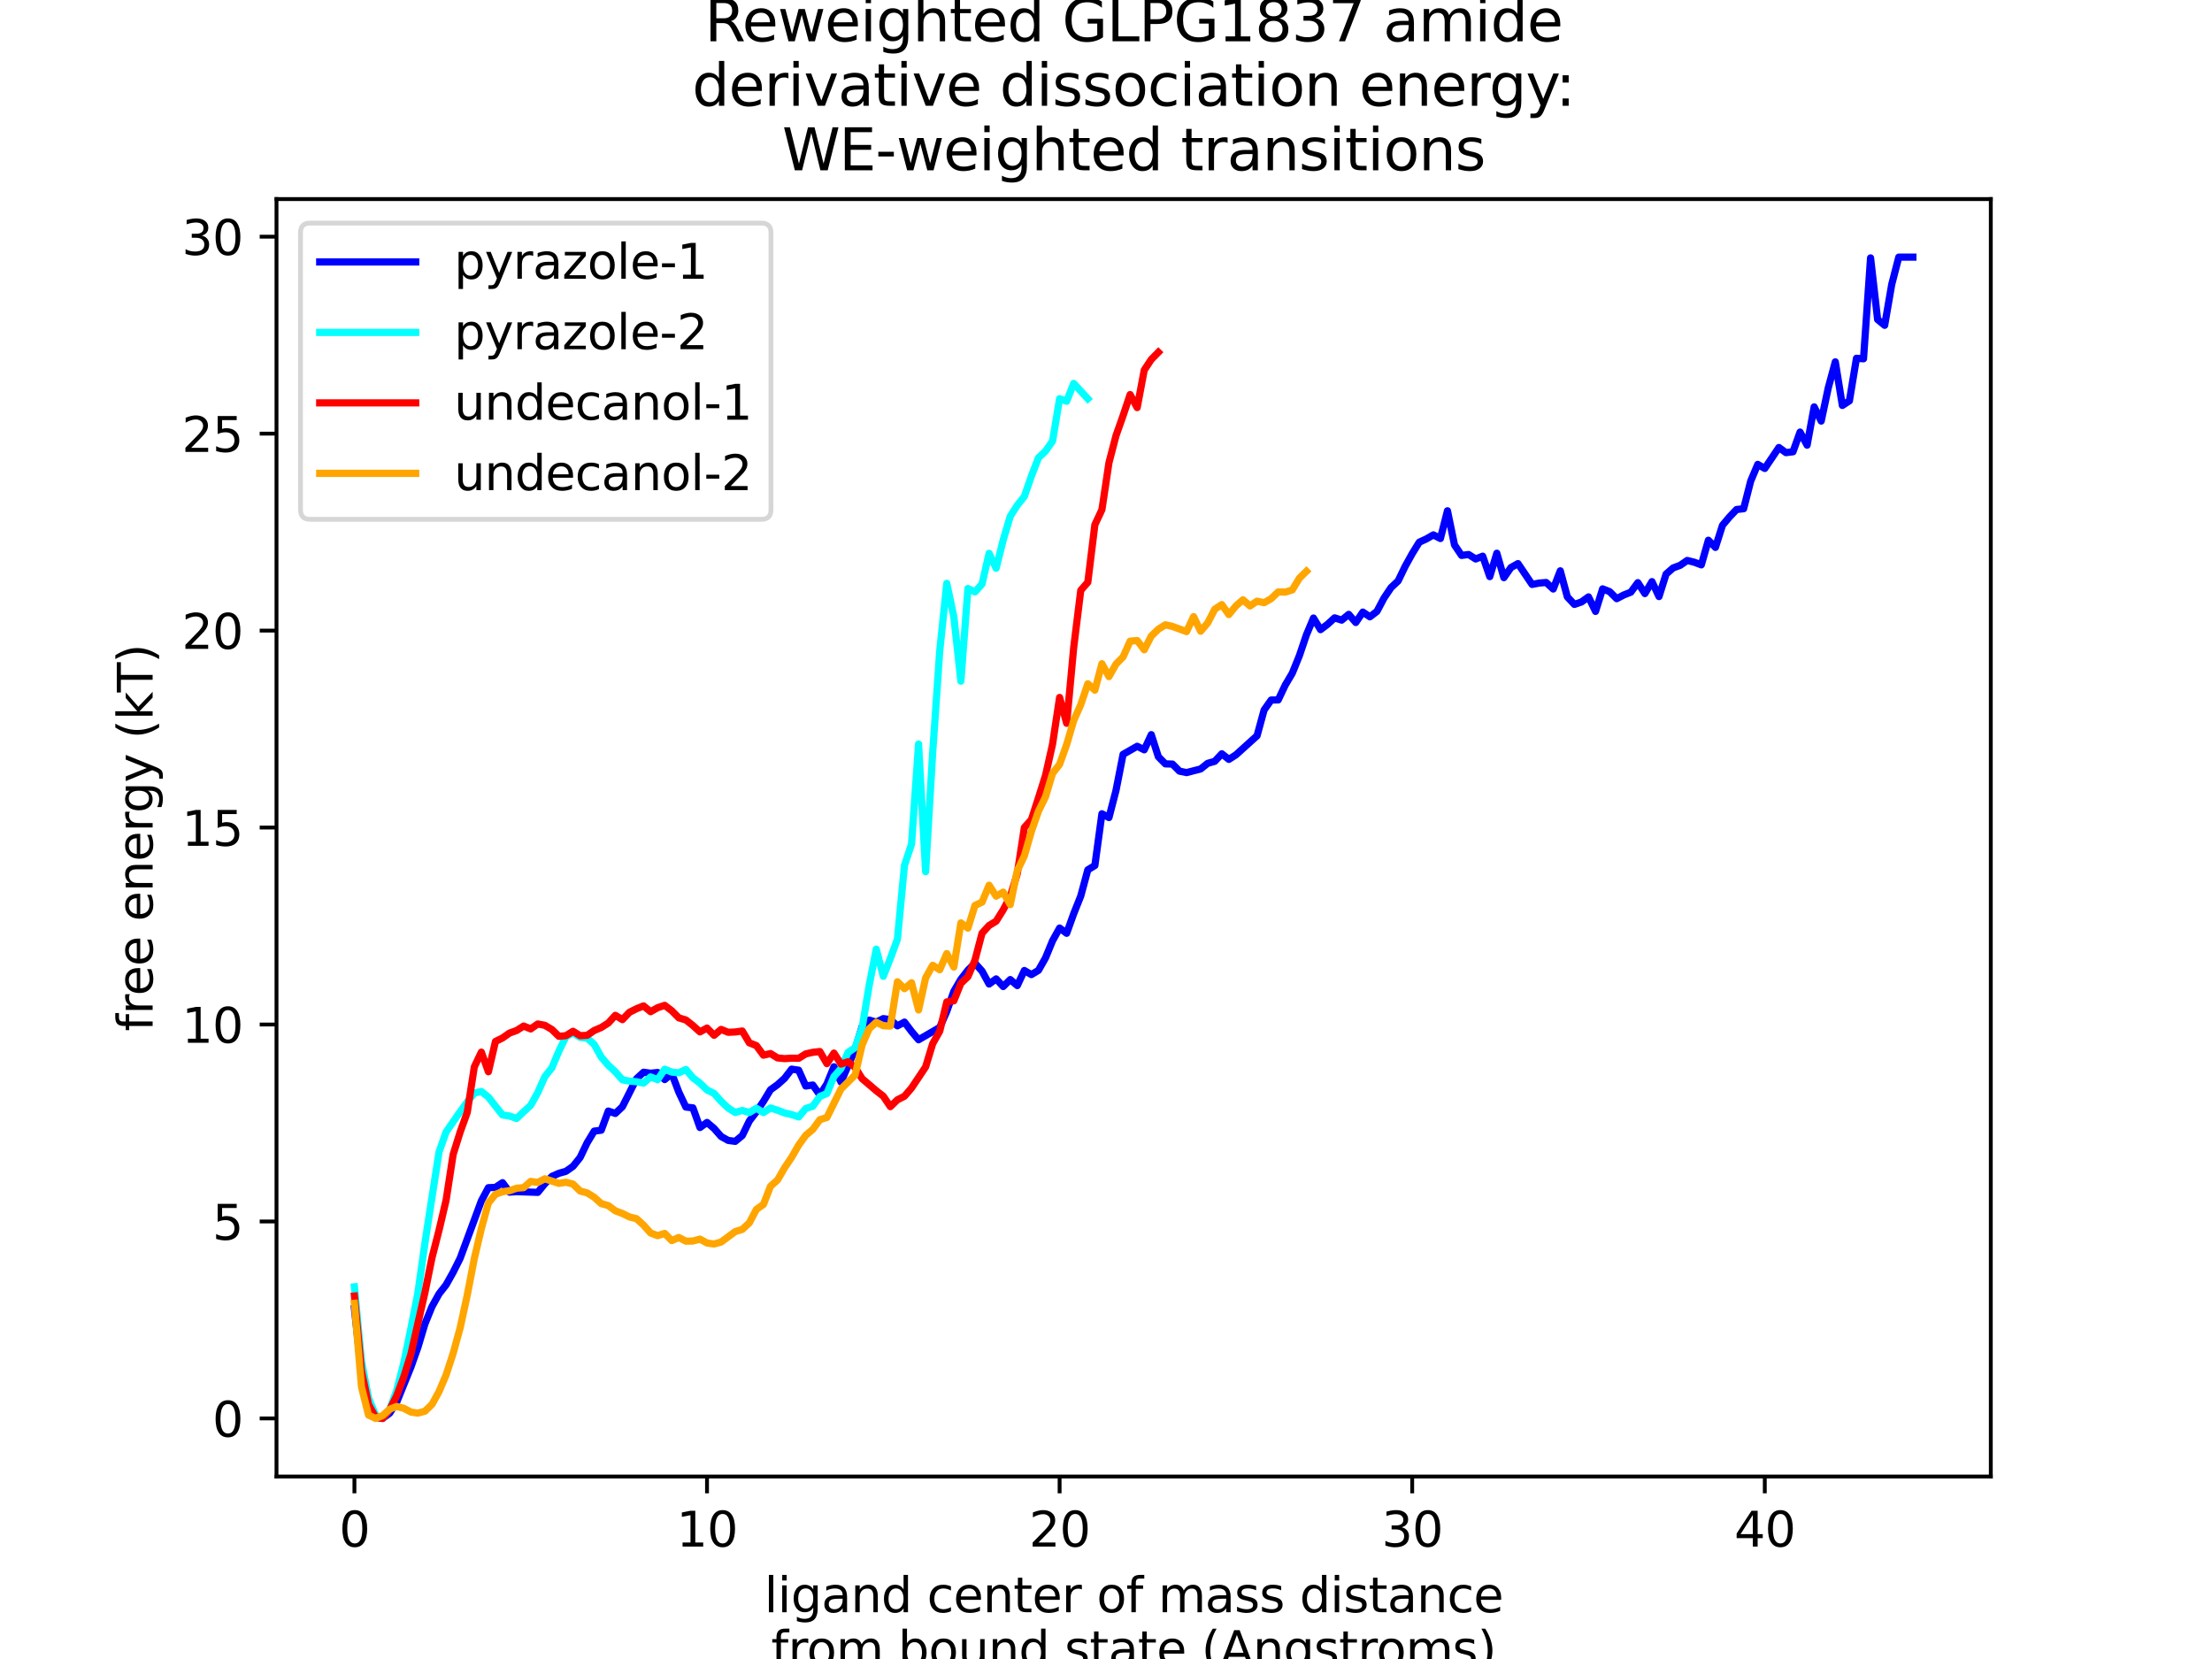 <?xml version="1.0" encoding="utf-8" standalone="no"?>
<!DOCTYPE svg PUBLIC "-//W3C//DTD SVG 1.1//EN"
  "http://www.w3.org/Graphics/SVG/1.1/DTD/svg11.dtd">
<svg xmlns:xlink="http://www.w3.org/1999/xlink" width="460.8pt" height="345.6pt" viewBox="0 0 460.8 345.6" xmlns="http://www.w3.org/2000/svg" version="1.1">
 <defs>
  <style type="text/css">*{stroke-linejoin: round; stroke-linecap: butt}</style>
 </defs>
 <g id="figure_1">
  <g id="patch_1">
   <path d="M 0 345.6 
L 460.8 345.6 
L 460.8 0 
L 0 0 
z
" style="fill: #ffffff"/>
  </g>
  <g id="axes_1">
   <g id="patch_2">
    <path d="M 57.6 307.584 
L 414.72 307.584 
L 414.72 41.472 
L 57.6 41.472 
z
" style="fill: #ffffff"/>
   </g>
   <g id="matplotlib.axis_1">
    <g id="xtick_1">
     <g id="line2d_1">
      <defs>
       <path id="maaa150e150" d="M 0 0 
L 0 3.5 
" style="stroke: #000000; stroke-width: 0.8"/>
      </defs>
      <g>
       <use xlink:href="#maaa150e150" x="73.833" y="307.584" style="stroke: #000000; stroke-width: 0.8"/>
      </g>
     </g>
     <g id="text_1">
      <!-- 0 -->
      <g transform="translate(70.651 322.182) scale(0.1 -0.1)">
       <defs>
        <path id="DejaVuSans-30" d="M 2034 4250 
Q 1547 4250 1301 3770 
Q 1056 3291 1056 2328 
Q 1056 1369 1301 889 
Q 1547 409 2034 409 
Q 2525 409 2770 889 
Q 3016 1369 3016 2328 
Q 3016 3291 2770 3770 
Q 2525 4250 2034 4250 
z
M 2034 4750 
Q 2819 4750 3233 4129 
Q 3647 3509 3647 2328 
Q 3647 1150 3233 529 
Q 2819 -91 2034 -91 
Q 1250 -91 836 529 
Q 422 1150 422 2328 
Q 422 3509 836 4129 
Q 1250 4750 2034 4750 
z
" transform="scale(0.016)"/>
       </defs>
       <use xlink:href="#DejaVuSans-30"/>
      </g>
     </g>
    </g>
    <g id="xtick_2">
     <g id="line2d_2">
      <g>
       <use xlink:href="#maaa150e150" x="147.284" y="307.584" style="stroke: #000000; stroke-width: 0.8"/>
      </g>
     </g>
     <g id="text_2">
      <!-- 10 -->
      <g transform="translate(140.921 322.182) scale(0.1 -0.1)">
       <defs>
        <path id="DejaVuSans-31" d="M 794 531 
L 1825 531 
L 1825 4091 
L 703 3866 
L 703 4441 
L 1819 4666 
L 2450 4666 
L 2450 531 
L 3481 531 
L 3481 0 
L 794 0 
L 794 531 
z
" transform="scale(0.016)"/>
       </defs>
       <use xlink:href="#DejaVuSans-31"/>
       <use xlink:href="#DejaVuSans-30" transform="translate(63.623 0)"/>
      </g>
     </g>
    </g>
    <g id="xtick_3">
     <g id="line2d_3">
      <g>
       <use xlink:href="#maaa150e150" x="220.735" y="307.584" style="stroke: #000000; stroke-width: 0.8"/>
      </g>
     </g>
     <g id="text_3">
      <!-- 20 -->
      <g transform="translate(214.373 322.182) scale(0.1 -0.1)">
       <defs>
        <path id="DejaVuSans-32" d="M 1228 531 
L 3431 531 
L 3431 0 
L 469 0 
L 469 531 
Q 828 903 1448 1529 
Q 2069 2156 2228 2338 
Q 2531 2678 2651 2914 
Q 2772 3150 2772 3378 
Q 2772 3750 2511 3984 
Q 2250 4219 1831 4219 
Q 1534 4219 1204 4116 
Q 875 4013 500 3803 
L 500 4441 
Q 881 4594 1212 4672 
Q 1544 4750 1819 4750 
Q 2544 4750 2975 4387 
Q 3406 4025 3406 3419 
Q 3406 3131 3298 2873 
Q 3191 2616 2906 2266 
Q 2828 2175 2409 1742 
Q 1991 1309 1228 531 
z
" transform="scale(0.016)"/>
       </defs>
       <use xlink:href="#DejaVuSans-32"/>
       <use xlink:href="#DejaVuSans-30" transform="translate(63.623 0)"/>
      </g>
     </g>
    </g>
    <g id="xtick_4">
     <g id="line2d_4">
      <g>
       <use xlink:href="#maaa150e150" x="294.186" y="307.584" style="stroke: #000000; stroke-width: 0.8"/>
      </g>
     </g>
     <g id="text_4">
      <!-- 30 -->
      <g transform="translate(287.824 322.182) scale(0.1 -0.1)">
       <defs>
        <path id="DejaVuSans-33" d="M 2597 2516 
Q 3050 2419 3304 2112 
Q 3559 1806 3559 1356 
Q 3559 666 3084 287 
Q 2609 -91 1734 -91 
Q 1441 -91 1130 -33 
Q 819 25 488 141 
L 488 750 
Q 750 597 1062 519 
Q 1375 441 1716 441 
Q 2309 441 2620 675 
Q 2931 909 2931 1356 
Q 2931 1769 2642 2001 
Q 2353 2234 1838 2234 
L 1294 2234 
L 1294 2753 
L 1863 2753 
Q 2328 2753 2575 2939 
Q 2822 3125 2822 3475 
Q 2822 3834 2567 4026 
Q 2313 4219 1838 4219 
Q 1578 4219 1281 4162 
Q 984 4106 628 3988 
L 628 4550 
Q 988 4650 1302 4700 
Q 1616 4750 1894 4750 
Q 2613 4750 3031 4423 
Q 3450 4097 3450 3541 
Q 3450 3153 3228 2886 
Q 3006 2619 2597 2516 
z
" transform="scale(0.016)"/>
       </defs>
       <use xlink:href="#DejaVuSans-33"/>
       <use xlink:href="#DejaVuSans-30" transform="translate(63.623 0)"/>
      </g>
     </g>
    </g>
    <g id="xtick_5">
     <g id="line2d_5">
      <g>
       <use xlink:href="#maaa150e150" x="367.638" y="307.584" style="stroke: #000000; stroke-width: 0.8"/>
      </g>
     </g>
     <g id="text_5">
      <!-- 40 -->
      <g transform="translate(361.275 322.182) scale(0.1 -0.1)">
       <defs>
        <path id="DejaVuSans-34" d="M 2419 4116 
L 825 1625 
L 2419 1625 
L 2419 4116 
z
M 2253 4666 
L 3047 4666 
L 3047 1625 
L 3713 1625 
L 3713 1100 
L 3047 1100 
L 3047 0 
L 2419 0 
L 2419 1100 
L 313 1100 
L 313 1709 
L 2253 4666 
z
" transform="scale(0.016)"/>
       </defs>
       <use xlink:href="#DejaVuSans-34"/>
       <use xlink:href="#DejaVuSans-30" transform="translate(63.623 0)"/>
      </g>
     </g>
    </g>
    <g id="text_6">
     <!-- ligand center of mass distance -->
     <g transform="translate(159.208 335.861) scale(0.1 -0.1)">
      <defs>
       <path id="DejaVuSans-6c" d="M 603 4863 
L 1178 4863 
L 1178 0 
L 603 0 
L 603 4863 
z
" transform="scale(0.016)"/>
       <path id="DejaVuSans-69" d="M 603 3500 
L 1178 3500 
L 1178 0 
L 603 0 
L 603 3500 
z
M 603 4863 
L 1178 4863 
L 1178 4134 
L 603 4134 
L 603 4863 
z
" transform="scale(0.016)"/>
       <path id="DejaVuSans-67" d="M 2906 1791 
Q 2906 2416 2648 2759 
Q 2391 3103 1925 3103 
Q 1463 3103 1205 2759 
Q 947 2416 947 1791 
Q 947 1169 1205 825 
Q 1463 481 1925 481 
Q 2391 481 2648 825 
Q 2906 1169 2906 1791 
z
M 3481 434 
Q 3481 -459 3084 -895 
Q 2688 -1331 1869 -1331 
Q 1566 -1331 1297 -1286 
Q 1028 -1241 775 -1147 
L 775 -588 
Q 1028 -725 1275 -790 
Q 1522 -856 1778 -856 
Q 2344 -856 2625 -561 
Q 2906 -266 2906 331 
L 2906 616 
Q 2728 306 2450 153 
Q 2172 0 1784 0 
Q 1141 0 747 490 
Q 353 981 353 1791 
Q 353 2603 747 3093 
Q 1141 3584 1784 3584 
Q 2172 3584 2450 3431 
Q 2728 3278 2906 2969 
L 2906 3500 
L 3481 3500 
L 3481 434 
z
" transform="scale(0.016)"/>
       <path id="DejaVuSans-61" d="M 2194 1759 
Q 1497 1759 1228 1600 
Q 959 1441 959 1056 
Q 959 750 1161 570 
Q 1363 391 1709 391 
Q 2188 391 2477 730 
Q 2766 1069 2766 1631 
L 2766 1759 
L 2194 1759 
z
M 3341 1997 
L 3341 0 
L 2766 0 
L 2766 531 
Q 2569 213 2275 61 
Q 1981 -91 1556 -91 
Q 1019 -91 701 211 
Q 384 513 384 1019 
Q 384 1609 779 1909 
Q 1175 2209 1959 2209 
L 2766 2209 
L 2766 2266 
Q 2766 2663 2505 2880 
Q 2244 3097 1772 3097 
Q 1472 3097 1187 3025 
Q 903 2953 641 2809 
L 641 3341 
Q 956 3463 1253 3523 
Q 1550 3584 1831 3584 
Q 2591 3584 2966 3190 
Q 3341 2797 3341 1997 
z
" transform="scale(0.016)"/>
       <path id="DejaVuSans-6e" d="M 3513 2113 
L 3513 0 
L 2938 0 
L 2938 2094 
Q 2938 2591 2744 2837 
Q 2550 3084 2163 3084 
Q 1697 3084 1428 2787 
Q 1159 2491 1159 1978 
L 1159 0 
L 581 0 
L 581 3500 
L 1159 3500 
L 1159 2956 
Q 1366 3272 1645 3428 
Q 1925 3584 2291 3584 
Q 2894 3584 3203 3211 
Q 3513 2838 3513 2113 
z
" transform="scale(0.016)"/>
       <path id="DejaVuSans-64" d="M 2906 2969 
L 2906 4863 
L 3481 4863 
L 3481 0 
L 2906 0 
L 2906 525 
Q 2725 213 2448 61 
Q 2172 -91 1784 -91 
Q 1150 -91 751 415 
Q 353 922 353 1747 
Q 353 2572 751 3078 
Q 1150 3584 1784 3584 
Q 2172 3584 2448 3432 
Q 2725 3281 2906 2969 
z
M 947 1747 
Q 947 1113 1208 752 
Q 1469 391 1925 391 
Q 2381 391 2643 752 
Q 2906 1113 2906 1747 
Q 2906 2381 2643 2742 
Q 2381 3103 1925 3103 
Q 1469 3103 1208 2742 
Q 947 2381 947 1747 
z
" transform="scale(0.016)"/>
       <path id="DejaVuSans-20" transform="scale(0.016)"/>
       <path id="DejaVuSans-63" d="M 3122 3366 
L 3122 2828 
Q 2878 2963 2633 3030 
Q 2388 3097 2138 3097 
Q 1578 3097 1268 2742 
Q 959 2388 959 1747 
Q 959 1106 1268 751 
Q 1578 397 2138 397 
Q 2388 397 2633 464 
Q 2878 531 3122 666 
L 3122 134 
Q 2881 22 2623 -34 
Q 2366 -91 2075 -91 
Q 1284 -91 818 406 
Q 353 903 353 1747 
Q 353 2603 823 3093 
Q 1294 3584 2113 3584 
Q 2378 3584 2631 3529 
Q 2884 3475 3122 3366 
z
" transform="scale(0.016)"/>
       <path id="DejaVuSans-65" d="M 3597 1894 
L 3597 1613 
L 953 1613 
Q 991 1019 1311 708 
Q 1631 397 2203 397 
Q 2534 397 2845 478 
Q 3156 559 3463 722 
L 3463 178 
Q 3153 47 2828 -22 
Q 2503 -91 2169 -91 
Q 1331 -91 842 396 
Q 353 884 353 1716 
Q 353 2575 817 3079 
Q 1281 3584 2069 3584 
Q 2775 3584 3186 3129 
Q 3597 2675 3597 1894 
z
M 3022 2063 
Q 3016 2534 2758 2815 
Q 2500 3097 2075 3097 
Q 1594 3097 1305 2825 
Q 1016 2553 972 2059 
L 3022 2063 
z
" transform="scale(0.016)"/>
       <path id="DejaVuSans-74" d="M 1172 4494 
L 1172 3500 
L 2356 3500 
L 2356 3053 
L 1172 3053 
L 1172 1153 
Q 1172 725 1289 603 
Q 1406 481 1766 481 
L 2356 481 
L 2356 0 
L 1766 0 
Q 1100 0 847 248 
Q 594 497 594 1153 
L 594 3053 
L 172 3053 
L 172 3500 
L 594 3500 
L 594 4494 
L 1172 4494 
z
" transform="scale(0.016)"/>
       <path id="DejaVuSans-72" d="M 2631 2963 
Q 2534 3019 2420 3045 
Q 2306 3072 2169 3072 
Q 1681 3072 1420 2755 
Q 1159 2438 1159 1844 
L 1159 0 
L 581 0 
L 581 3500 
L 1159 3500 
L 1159 2956 
Q 1341 3275 1631 3429 
Q 1922 3584 2338 3584 
Q 2397 3584 2469 3576 
Q 2541 3569 2628 3553 
L 2631 2963 
z
" transform="scale(0.016)"/>
       <path id="DejaVuSans-6f" d="M 1959 3097 
Q 1497 3097 1228 2736 
Q 959 2375 959 1747 
Q 959 1119 1226 758 
Q 1494 397 1959 397 
Q 2419 397 2687 759 
Q 2956 1122 2956 1747 
Q 2956 2369 2687 2733 
Q 2419 3097 1959 3097 
z
M 1959 3584 
Q 2709 3584 3137 3096 
Q 3566 2609 3566 1747 
Q 3566 888 3137 398 
Q 2709 -91 1959 -91 
Q 1206 -91 779 398 
Q 353 888 353 1747 
Q 353 2609 779 3096 
Q 1206 3584 1959 3584 
z
" transform="scale(0.016)"/>
       <path id="DejaVuSans-66" d="M 2375 4863 
L 2375 4384 
L 1825 4384 
Q 1516 4384 1395 4259 
Q 1275 4134 1275 3809 
L 1275 3500 
L 2222 3500 
L 2222 3053 
L 1275 3053 
L 1275 0 
L 697 0 
L 697 3053 
L 147 3053 
L 147 3500 
L 697 3500 
L 697 3744 
Q 697 4328 969 4595 
Q 1241 4863 1831 4863 
L 2375 4863 
z
" transform="scale(0.016)"/>
       <path id="DejaVuSans-6d" d="M 3328 2828 
Q 3544 3216 3844 3400 
Q 4144 3584 4550 3584 
Q 5097 3584 5394 3201 
Q 5691 2819 5691 2113 
L 5691 0 
L 5113 0 
L 5113 2094 
Q 5113 2597 4934 2840 
Q 4756 3084 4391 3084 
Q 3944 3084 3684 2787 
Q 3425 2491 3425 1978 
L 3425 0 
L 2847 0 
L 2847 2094 
Q 2847 2600 2669 2842 
Q 2491 3084 2119 3084 
Q 1678 3084 1418 2786 
Q 1159 2488 1159 1978 
L 1159 0 
L 581 0 
L 581 3500 
L 1159 3500 
L 1159 2956 
Q 1356 3278 1631 3431 
Q 1906 3584 2284 3584 
Q 2666 3584 2933 3390 
Q 3200 3197 3328 2828 
z
" transform="scale(0.016)"/>
       <path id="DejaVuSans-73" d="M 2834 3397 
L 2834 2853 
Q 2591 2978 2328 3040 
Q 2066 3103 1784 3103 
Q 1356 3103 1142 2972 
Q 928 2841 928 2578 
Q 928 2378 1081 2264 
Q 1234 2150 1697 2047 
L 1894 2003 
Q 2506 1872 2764 1633 
Q 3022 1394 3022 966 
Q 3022 478 2636 193 
Q 2250 -91 1575 -91 
Q 1294 -91 989 -36 
Q 684 19 347 128 
L 347 722 
Q 666 556 975 473 
Q 1284 391 1588 391 
Q 1994 391 2212 530 
Q 2431 669 2431 922 
Q 2431 1156 2273 1281 
Q 2116 1406 1581 1522 
L 1381 1569 
Q 847 1681 609 1914 
Q 372 2147 372 2553 
Q 372 3047 722 3315 
Q 1072 3584 1716 3584 
Q 2034 3584 2315 3537 
Q 2597 3491 2834 3397 
z
" transform="scale(0.016)"/>
      </defs>
      <use xlink:href="#DejaVuSans-6c"/>
      <use xlink:href="#DejaVuSans-69" transform="translate(27.783 0)"/>
      <use xlink:href="#DejaVuSans-67" transform="translate(55.566 0)"/>
      <use xlink:href="#DejaVuSans-61" transform="translate(119.043 0)"/>
      <use xlink:href="#DejaVuSans-6e" transform="translate(180.322 0)"/>
      <use xlink:href="#DejaVuSans-64" transform="translate(243.701 0)"/>
      <use xlink:href="#DejaVuSans-20" transform="translate(307.178 0)"/>
      <use xlink:href="#DejaVuSans-63" transform="translate(338.965 0)"/>
      <use xlink:href="#DejaVuSans-65" transform="translate(393.945 0)"/>
      <use xlink:href="#DejaVuSans-6e" transform="translate(455.469 0)"/>
      <use xlink:href="#DejaVuSans-74" transform="translate(518.848 0)"/>
      <use xlink:href="#DejaVuSans-65" transform="translate(558.057 0)"/>
      <use xlink:href="#DejaVuSans-72" transform="translate(619.58 0)"/>
      <use xlink:href="#DejaVuSans-20" transform="translate(660.693 0)"/>
      <use xlink:href="#DejaVuSans-6f" transform="translate(692.48 0)"/>
      <use xlink:href="#DejaVuSans-66" transform="translate(753.662 0)"/>
      <use xlink:href="#DejaVuSans-20" transform="translate(788.867 0)"/>
      <use xlink:href="#DejaVuSans-6d" transform="translate(820.654 0)"/>
      <use xlink:href="#DejaVuSans-61" transform="translate(918.066 0)"/>
      <use xlink:href="#DejaVuSans-73" transform="translate(979.346 0)"/>
      <use xlink:href="#DejaVuSans-73" transform="translate(1031.445 0)"/>
      <use xlink:href="#DejaVuSans-20" transform="translate(1083.545 0)"/>
      <use xlink:href="#DejaVuSans-64" transform="translate(1115.332 0)"/>
      <use xlink:href="#DejaVuSans-69" transform="translate(1178.809 0)"/>
      <use xlink:href="#DejaVuSans-73" transform="translate(1206.592 0)"/>
      <use xlink:href="#DejaVuSans-74" transform="translate(1258.691 0)"/>
      <use xlink:href="#DejaVuSans-61" transform="translate(1297.9 0)"/>
      <use xlink:href="#DejaVuSans-6e" transform="translate(1359.18 0)"/>
      <use xlink:href="#DejaVuSans-63" transform="translate(1422.559 0)"/>
      <use xlink:href="#DejaVuSans-65" transform="translate(1477.539 0)"/>
     </g>
     <!-- from bound state (Angstroms) -->
     <g transform="translate(160.642 347.058) scale(0.1 -0.1)">
      <defs>
       <path id="DejaVuSans-62" d="M 3116 1747 
Q 3116 2381 2855 2742 
Q 2594 3103 2138 3103 
Q 1681 3103 1420 2742 
Q 1159 2381 1159 1747 
Q 1159 1113 1420 752 
Q 1681 391 2138 391 
Q 2594 391 2855 752 
Q 3116 1113 3116 1747 
z
M 1159 2969 
Q 1341 3281 1617 3432 
Q 1894 3584 2278 3584 
Q 2916 3584 3314 3078 
Q 3713 2572 3713 1747 
Q 3713 922 3314 415 
Q 2916 -91 2278 -91 
Q 1894 -91 1617 61 
Q 1341 213 1159 525 
L 1159 0 
L 581 0 
L 581 4863 
L 1159 4863 
L 1159 2969 
z
" transform="scale(0.016)"/>
       <path id="DejaVuSans-75" d="M 544 1381 
L 544 3500 
L 1119 3500 
L 1119 1403 
Q 1119 906 1312 657 
Q 1506 409 1894 409 
Q 2359 409 2629 706 
Q 2900 1003 2900 1516 
L 2900 3500 
L 3475 3500 
L 3475 0 
L 2900 0 
L 2900 538 
Q 2691 219 2414 64 
Q 2138 -91 1772 -91 
Q 1169 -91 856 284 
Q 544 659 544 1381 
z
M 1991 3584 
L 1991 3584 
z
" transform="scale(0.016)"/>
       <path id="DejaVuSans-28" d="M 1984 4856 
Q 1566 4138 1362 3434 
Q 1159 2731 1159 2009 
Q 1159 1288 1364 580 
Q 1569 -128 1984 -844 
L 1484 -844 
Q 1016 -109 783 600 
Q 550 1309 550 2009 
Q 550 2706 781 3412 
Q 1013 4119 1484 4856 
L 1984 4856 
z
" transform="scale(0.016)"/>
       <path id="DejaVuSans-41" d="M 2188 4044 
L 1331 1722 
L 3047 1722 
L 2188 4044 
z
M 1831 4666 
L 2547 4666 
L 4325 0 
L 3669 0 
L 3244 1197 
L 1141 1197 
L 716 0 
L 50 0 
L 1831 4666 
z
" transform="scale(0.016)"/>
       <path id="DejaVuSans-29" d="M 513 4856 
L 1013 4856 
Q 1481 4119 1714 3412 
Q 1947 2706 1947 2009 
Q 1947 1309 1714 600 
Q 1481 -109 1013 -844 
L 513 -844 
Q 928 -128 1133 580 
Q 1338 1288 1338 2009 
Q 1338 2731 1133 3434 
Q 928 4138 513 4856 
z
" transform="scale(0.016)"/>
      </defs>
      <use xlink:href="#DejaVuSans-66"/>
      <use xlink:href="#DejaVuSans-72" transform="translate(35.205 0)"/>
      <use xlink:href="#DejaVuSans-6f" transform="translate(74.068 0)"/>
      <use xlink:href="#DejaVuSans-6d" transform="translate(135.25 0)"/>
      <use xlink:href="#DejaVuSans-20" transform="translate(232.662 0)"/>
      <use xlink:href="#DejaVuSans-62" transform="translate(264.449 0)"/>
      <use xlink:href="#DejaVuSans-6f" transform="translate(327.926 0)"/>
      <use xlink:href="#DejaVuSans-75" transform="translate(389.107 0)"/>
      <use xlink:href="#DejaVuSans-6e" transform="translate(452.486 0)"/>
      <use xlink:href="#DejaVuSans-64" transform="translate(515.865 0)"/>
      <use xlink:href="#DejaVuSans-20" transform="translate(579.342 0)"/>
      <use xlink:href="#DejaVuSans-73" transform="translate(611.129 0)"/>
      <use xlink:href="#DejaVuSans-74" transform="translate(663.229 0)"/>
      <use xlink:href="#DejaVuSans-61" transform="translate(702.438 0)"/>
      <use xlink:href="#DejaVuSans-74" transform="translate(763.717 0)"/>
      <use xlink:href="#DejaVuSans-65" transform="translate(802.926 0)"/>
      <use xlink:href="#DejaVuSans-20" transform="translate(864.449 0)"/>
      <use xlink:href="#DejaVuSans-28" transform="translate(896.236 0)"/>
      <use xlink:href="#DejaVuSans-41" transform="translate(935.25 0)"/>
      <use xlink:href="#DejaVuSans-6e" transform="translate(1003.658 0)"/>
      <use xlink:href="#DejaVuSans-67" transform="translate(1067.037 0)"/>
      <use xlink:href="#DejaVuSans-73" transform="translate(1130.514 0)"/>
      <use xlink:href="#DejaVuSans-74" transform="translate(1182.613 0)"/>
      <use xlink:href="#DejaVuSans-72" transform="translate(1221.822 0)"/>
      <use xlink:href="#DejaVuSans-6f" transform="translate(1260.686 0)"/>
      <use xlink:href="#DejaVuSans-6d" transform="translate(1321.867 0)"/>
      <use xlink:href="#DejaVuSans-73" transform="translate(1419.279 0)"/>
      <use xlink:href="#DejaVuSans-29" transform="translate(1471.379 0)"/>
     </g>
    </g>
   </g>
   <g id="matplotlib.axis_2">
    <g id="ytick_1">
     <g id="line2d_6">
      <defs>
       <path id="m08b9f500a4" d="M 0 0 
L -3.5 0 
" style="stroke: #000000; stroke-width: 0.8"/>
      </defs>
      <g>
       <use xlink:href="#m08b9f500a4" x="57.6" y="295.488" style="stroke: #000000; stroke-width: 0.8"/>
      </g>
     </g>
     <g id="text_7">
      <!-- 0 -->
      <g transform="translate(44.237 299.287) scale(0.1 -0.1)">
       <use xlink:href="#DejaVuSans-30"/>
      </g>
     </g>
    </g>
    <g id="ytick_2">
     <g id="line2d_7">
      <g>
       <use xlink:href="#m08b9f500a4" x="57.6" y="254.457" style="stroke: #000000; stroke-width: 0.8"/>
      </g>
     </g>
     <g id="text_8">
      <!-- 5 -->
      <g transform="translate(44.237 258.257) scale(0.1 -0.1)">
       <defs>
        <path id="DejaVuSans-35" d="M 691 4666 
L 3169 4666 
L 3169 4134 
L 1269 4134 
L 1269 2991 
Q 1406 3038 1543 3061 
Q 1681 3084 1819 3084 
Q 2600 3084 3056 2656 
Q 3513 2228 3513 1497 
Q 3513 744 3044 326 
Q 2575 -91 1722 -91 
Q 1428 -91 1123 -41 
Q 819 9 494 109 
L 494 744 
Q 775 591 1075 516 
Q 1375 441 1709 441 
Q 2250 441 2565 725 
Q 2881 1009 2881 1497 
Q 2881 1984 2565 2268 
Q 2250 2553 1709 2553 
Q 1456 2553 1204 2497 
Q 953 2441 691 2322 
L 691 4666 
z
" transform="scale(0.016)"/>
       </defs>
       <use xlink:href="#DejaVuSans-35"/>
      </g>
     </g>
    </g>
    <g id="ytick_3">
     <g id="line2d_8">
      <g>
       <use xlink:href="#m08b9f500a4" x="57.6" y="213.427" style="stroke: #000000; stroke-width: 0.8"/>
      </g>
     </g>
     <g id="text_9">
      <!-- 10 -->
      <g transform="translate(37.875 217.226) scale(0.1 -0.1)">
       <use xlink:href="#DejaVuSans-31"/>
       <use xlink:href="#DejaVuSans-30" transform="translate(63.623 0)"/>
      </g>
     </g>
    </g>
    <g id="ytick_4">
     <g id="line2d_9">
      <g>
       <use xlink:href="#m08b9f500a4" x="57.6" y="172.396" style="stroke: #000000; stroke-width: 0.8"/>
      </g>
     </g>
     <g id="text_10">
      <!-- 15 -->
      <g transform="translate(37.875 176.196) scale(0.1 -0.1)">
       <use xlink:href="#DejaVuSans-31"/>
       <use xlink:href="#DejaVuSans-35" transform="translate(63.623 0)"/>
      </g>
     </g>
    </g>
    <g id="ytick_5">
     <g id="line2d_10">
      <g>
       <use xlink:href="#m08b9f500a4" x="57.6" y="131.366" style="stroke: #000000; stroke-width: 0.8"/>
      </g>
     </g>
     <g id="text_11">
      <!-- 20 -->
      <g transform="translate(37.875 135.165) scale(0.1 -0.1)">
       <use xlink:href="#DejaVuSans-32"/>
       <use xlink:href="#DejaVuSans-30" transform="translate(63.623 0)"/>
      </g>
     </g>
    </g>
    <g id="ytick_6">
     <g id="line2d_11">
      <g>
       <use xlink:href="#m08b9f500a4" x="57.6" y="90.335" style="stroke: #000000; stroke-width: 0.8"/>
      </g>
     </g>
     <g id="text_12">
      <!-- 25 -->
      <g transform="translate(37.875 94.134) scale(0.1 -0.1)">
       <use xlink:href="#DejaVuSans-32"/>
       <use xlink:href="#DejaVuSans-35" transform="translate(63.623 0)"/>
      </g>
     </g>
    </g>
    <g id="ytick_7">
     <g id="line2d_12">
      <g>
       <use xlink:href="#m08b9f500a4" x="57.6" y="49.305" style="stroke: #000000; stroke-width: 0.8"/>
      </g>
     </g>
     <g id="text_13">
      <!-- 30 -->
      <g transform="translate(37.875 53.104) scale(0.1 -0.1)">
       <use xlink:href="#DejaVuSans-33"/>
       <use xlink:href="#DejaVuSans-30" transform="translate(63.623 0)"/>
      </g>
     </g>
    </g>
    <g id="text_14">
     <!-- free energy (kT) -->
     <g transform="translate(31.795 214.837) rotate(-90) scale(0.1 -0.1)">
      <defs>
       <path id="DejaVuSans-79" d="M 2059 -325 
Q 1816 -950 1584 -1140 
Q 1353 -1331 966 -1331 
L 506 -1331 
L 506 -850 
L 844 -850 
Q 1081 -850 1212 -737 
Q 1344 -625 1503 -206 
L 1606 56 
L 191 3500 
L 800 3500 
L 1894 763 
L 2988 3500 
L 3597 3500 
L 2059 -325 
z
" transform="scale(0.016)"/>
       <path id="DejaVuSans-6b" d="M 581 4863 
L 1159 4863 
L 1159 1991 
L 2875 3500 
L 3609 3500 
L 1753 1863 
L 3688 0 
L 2938 0 
L 1159 1709 
L 1159 0 
L 581 0 
L 581 4863 
z
" transform="scale(0.016)"/>
       <path id="DejaVuSans-54" d="M -19 4666 
L 3928 4666 
L 3928 4134 
L 2272 4134 
L 2272 0 
L 1638 0 
L 1638 4134 
L -19 4134 
L -19 4666 
z
" transform="scale(0.016)"/>
      </defs>
      <use xlink:href="#DejaVuSans-66"/>
      <use xlink:href="#DejaVuSans-72" transform="translate(35.205 0)"/>
      <use xlink:href="#DejaVuSans-65" transform="translate(74.068 0)"/>
      <use xlink:href="#DejaVuSans-65" transform="translate(135.592 0)"/>
      <use xlink:href="#DejaVuSans-20" transform="translate(197.115 0)"/>
      <use xlink:href="#DejaVuSans-65" transform="translate(228.902 0)"/>
      <use xlink:href="#DejaVuSans-6e" transform="translate(290.426 0)"/>
      <use xlink:href="#DejaVuSans-65" transform="translate(353.805 0)"/>
      <use xlink:href="#DejaVuSans-72" transform="translate(415.328 0)"/>
      <use xlink:href="#DejaVuSans-67" transform="translate(454.691 0)"/>
      <use xlink:href="#DejaVuSans-79" transform="translate(518.168 0)"/>
      <use xlink:href="#DejaVuSans-20" transform="translate(577.348 0)"/>
      <use xlink:href="#DejaVuSans-28" transform="translate(609.135 0)"/>
      <use xlink:href="#DejaVuSans-6b" transform="translate(648.148 0)"/>
      <use xlink:href="#DejaVuSans-54" transform="translate(706.059 0)"/>
      <use xlink:href="#DejaVuSans-29" transform="translate(767.143 0)"/>
     </g>
    </g>
   </g>
   <g id="line2d_13">
    <path d="M 73.833 272.583 
L 75.302 286.009 
L 76.771 292.442 
L 78.24 295.241 
L 79.709 295.488 
L 81.178 294.384 
L 82.647 292.071 
L 85.585 284.822 
L 87.054 280.692 
L 88.523 275.783 
L 89.992 272.178 
L 91.461 269.532 
L 92.93 267.655 
L 94.399 265.032 
L 95.868 262.092 
L 100.275 250.154 
L 101.744 247.416 
L 103.213 247.354 
L 104.682 246.37 
L 106.151 248.341 
L 107.62 248.242 
L 112.027 248.394 
L 113.496 246.596 
L 114.965 245.061 
L 116.434 244.42 
L 117.903 244.002 
L 119.373 242.964 
L 120.842 241.129 
L 122.311 238.062 
L 123.78 235.635 
L 125.249 235.441 
L 126.718 231.45 
L 128.187 231.949 
L 129.656 230.553 
L 132.594 224.727 
L 134.063 223.368 
L 135.532 223.57 
L 137.001 223.419 
L 138.47 224.893 
L 139.939 223.633 
L 141.408 227.505 
L 142.877 230.617 
L 144.346 230.787 
L 145.815 234.883 
L 147.284 233.827 
L 148.753 235.074 
L 150.222 236.75 
L 151.691 237.571 
L 153.16 237.767 
L 154.629 236.559 
L 156.098 233.53 
L 157.567 231.612 
L 159.036 229.443 
L 160.505 227.017 
L 161.974 225.959 
L 163.443 224.641 
L 164.912 222.721 
L 166.381 222.944 
L 167.85 226.239 
L 169.319 226.028 
L 170.788 228.104 
L 172.257 225.812 
L 173.726 222.225 
L 175.195 225.405 
L 178.134 218.622 
L 179.603 213.849 
L 181.072 212.503 
L 182.541 212.926 
L 184.01 212.195 
L 185.479 212.41 
L 186.948 213.698 
L 188.417 212.923 
L 189.886 214.865 
L 191.355 216.599 
L 195.762 214.038 
L 197.231 210.671 
L 198.7 206.521 
L 200.169 204.008 
L 201.638 202.111 
L 203.107 200.658 
L 204.576 202.297 
L 206.045 204.993 
L 207.514 203.923 
L 208.983 205.51 
L 210.452 204.063 
L 211.921 205.313 
L 213.39 202.174 
L 214.859 203.027 
L 216.328 202.141 
L 217.797 199.548 
L 219.266 195.977 
L 220.735 193.328 
L 222.204 194.421 
L 223.673 190.337 
L 225.142 186.66 
L 226.611 181.205 
L 228.08 180.306 
L 229.549 169.522 
L 231.018 170.312 
L 232.487 164.641 
L 233.956 157.147 
L 236.895 155.465 
L 238.364 156.199 
L 239.833 153.039 
L 241.302 157.637 
L 242.771 159.128 
L 244.24 159.17 
L 245.709 160.641 
L 247.178 160.946 
L 250.116 160.19 
L 251.585 159.014 
L 253.054 158.598 
L 254.523 157.027 
L 255.992 158.192 
L 257.461 157.253 
L 261.868 153.269 
L 263.337 147.902 
L 264.806 145.827 
L 266.275 145.808 
L 267.744 142.712 
L 269.213 140.222 
L 270.682 136.599 
L 272.151 132.248 
L 273.62 128.746 
L 275.089 131.164 
L 276.558 130.054 
L 278.027 128.708 
L 279.496 129.184 
L 280.965 127.985 
L 282.434 129.678 
L 283.903 127.508 
L 285.372 128.494 
L 286.841 127.367 
L 288.31 124.588 
L 289.779 122.405 
L 291.248 121.029 
L 292.717 117.991 
L 294.186 115.339 
L 295.656 112.952 
L 297.125 112.274 
L 298.594 111.425 
L 300.063 112.186 
L 301.532 106.405 
L 303.001 113.527 
L 304.47 115.702 
L 305.939 115.514 
L 307.408 116.444 
L 308.877 115.863 
L 310.346 120.118 
L 311.815 115.245 
L 313.284 120.336 
L 314.753 118.235 
L 316.222 117.407 
L 319.16 121.749 
L 320.629 121.464 
L 322.098 121.345 
L 323.567 122.704 
L 325.036 118.913 
L 326.505 124.341 
L 327.974 125.911 
L 329.443 125.403 
L 330.912 124.344 
L 332.381 127.365 
L 333.85 122.67 
L 335.319 123.249 
L 336.788 124.714 
L 338.257 123.947 
L 339.726 123.363 
L 341.195 121.377 
L 342.664 123.652 
L 344.133 121.163 
L 345.602 124.275 
L 347.071 119.595 
L 348.54 118.315 
L 350.009 117.768 
L 351.478 116.753 
L 352.947 117.121 
L 354.417 117.67 
L 355.886 112.539 
L 357.355 114.034 
L 358.824 109.424 
L 360.293 107.683 
L 361.762 106.137 
L 363.231 105.979 
L 364.7 100.227 
L 366.169 96.74 
L 367.638 97.587 
L 370.576 93.22 
L 372.045 94.293 
L 373.514 94.113 
L 374.983 90.01 
L 376.452 92.735 
L 377.921 84.763 
L 379.39 87.72 
L 380.859 80.81 
L 382.328 75.381 
L 383.797 84.465 
L 385.266 83.505 
L 386.735 74.635 
L 388.204 74.742 
L 389.673 53.725 
L 391.142 66.565 
L 392.611 67.768 
L 394.08 59.256 
L 395.549 53.568 
L 398.487 53.568 
L 398.487 53.568 
" clip-path="url(#p9cf95f632f)" style="fill: none; stroke: #0000ff; stroke-width: 1.5; stroke-linecap: square"/>
   </g>
   <g id="line2d_14">
    <path d="M 73.833 268.075 
L 75.302 283.598 
L 76.771 291.236 
L 78.24 294.785 
L 79.709 295.488 
L 81.178 293.638 
L 82.647 289.609 
L 84.116 283.933 
L 85.585 276.819 
L 87.054 269.345 
L 88.523 258.927 
L 89.992 249.414 
L 91.461 239.971 
L 92.93 235.811 
L 94.399 233.684 
L 95.868 231.578 
L 97.337 229.562 
L 98.806 227.71 
L 100.275 227.379 
L 101.744 228.547 
L 103.213 230.432 
L 104.682 232.265 
L 106.151 232.496 
L 107.62 232.998 
L 109.089 231.597 
L 110.558 230.252 
L 112.027 227.607 
L 113.496 224.295 
L 114.965 222.452 
L 116.434 218.958 
L 117.903 215.941 
L 119.373 215.198 
L 120.842 216.094 
L 122.311 216.254 
L 123.78 217.575 
L 125.249 220.205 
L 126.718 221.921 
L 128.187 223.266 
L 129.656 224.951 
L 131.125 225.217 
L 132.594 225.343 
L 134.063 225.629 
L 135.532 224.336 
L 137.001 224.922 
L 138.47 222.744 
L 139.939 223.339 
L 141.408 223.49 
L 142.877 222.792 
L 144.346 224.533 
L 145.815 225.639 
L 147.284 227.051 
L 148.753 227.774 
L 150.222 229.426 
L 151.691 230.826 
L 153.16 231.754 
L 154.629 231.329 
L 156.098 231.763 
L 157.567 230.871 
L 159.036 231.779 
L 160.505 230.812 
L 161.974 231.277 
L 163.443 231.854 
L 164.912 232.185 
L 166.381 232.681 
L 167.85 230.923 
L 169.319 230.452 
L 170.788 228.421 
L 172.257 227.793 
L 173.726 224.262 
L 175.195 222.611 
L 176.664 219.227 
L 178.134 218.24 
L 179.603 214.074 
L 181.072 205.25 
L 182.541 197.727 
L 184.01 203.388 
L 185.479 199.642 
L 186.948 195.645 
L 188.417 180.269 
L 189.886 175.866 
L 191.355 155 
L 192.824 181.585 
L 194.293 156.814 
L 195.762 135.618 
L 197.231 121.527 
L 198.7 128.487 
L 200.169 141.898 
L 201.638 122.589 
L 203.107 123.311 
L 204.576 121.662 
L 206.045 115.274 
L 207.514 118.382 
L 208.983 112.494 
L 210.452 107.558 
L 211.921 105.254 
L 213.39 103.419 
L 214.859 99.177 
L 216.328 95.379 
L 217.797 93.983 
L 219.266 91.886 
L 220.735 83.051 
L 222.204 83.593 
L 223.673 79.87 
L 226.611 83.066 
" clip-path="url(#p9cf95f632f)" style="fill: none; stroke: #00ffff; stroke-width: 1.5; stroke-linecap: square"/>
   </g>
   <g id="line2d_15">
    <path d="M 73.833 269.987 
L 75.302 285.584 
L 76.771 292.582 
L 78.24 295.231 
L 79.709 295.488 
L 81.178 293.636 
L 82.647 290.75 
L 84.116 286.824 
L 85.585 282.149 
L 87.054 275.696 
L 88.523 269.251 
L 89.992 262.004 
L 91.461 256.268 
L 92.93 250.026 
L 94.399 240.496 
L 95.868 235.805 
L 97.337 231.733 
L 98.806 222.257 
L 100.275 219.176 
L 101.744 223.265 
L 103.213 216.954 
L 104.682 216.231 
L 106.151 215.204 
L 107.62 214.676 
L 109.089 213.743 
L 110.558 214.342 
L 112.027 213.312 
L 113.496 213.589 
L 114.965 214.462 
L 116.434 215.894 
L 117.903 215.744 
L 119.373 214.834 
L 120.842 215.752 
L 122.311 215.68 
L 123.78 214.674 
L 125.249 214.048 
L 126.718 213.117 
L 128.187 211.512 
L 129.656 212.409 
L 131.125 210.878 
L 132.594 210.141 
L 134.063 209.551 
L 135.532 210.757 
L 137.001 209.923 
L 138.47 209.432 
L 139.939 210.556 
L 141.408 212.035 
L 142.877 212.478 
L 144.346 213.633 
L 145.815 214.963 
L 147.284 214.163 
L 148.753 215.671 
L 150.222 214.443 
L 151.691 215.048 
L 153.16 214.978 
L 154.629 214.777 
L 156.098 217.246 
L 157.567 217.819 
L 159.036 219.814 
L 160.505 219.474 
L 161.974 220.384 
L 163.443 220.53 
L 164.912 220.439 
L 166.381 220.464 
L 167.85 219.547 
L 169.319 219.219 
L 170.788 219.053 
L 172.257 221.574 
L 173.726 219.378 
L 175.195 221.67 
L 176.664 221.181 
L 178.134 222.366 
L 179.603 224.718 
L 181.072 225.962 
L 182.541 227.217 
L 184.01 228.364 
L 185.479 230.534 
L 186.948 229.111 
L 188.417 228.369 
L 189.886 226.654 
L 191.355 224.463 
L 192.824 222.252 
L 194.293 217.421 
L 195.762 214.814 
L 197.231 208.716 
L 198.7 208.494 
L 200.169 204.849 
L 201.638 203.452 
L 203.107 199.998 
L 204.576 194.404 
L 206.045 192.792 
L 207.514 191.905 
L 208.983 189.543 
L 210.452 186.782 
L 211.921 181.984 
L 213.39 172.384 
L 214.859 170.746 
L 216.328 166.218 
L 217.797 161.551 
L 219.266 155.017 
L 220.735 145.289 
L 222.204 150.671 
L 223.673 134.878 
L 225.142 122.978 
L 226.611 121.297 
L 228.08 109.318 
L 229.549 106.178 
L 231.018 96.383 
L 232.487 90.743 
L 233.956 86.591 
L 235.425 82.195 
L 236.895 84.91 
L 238.364 77.095 
L 239.833 74.879 
L 241.302 73.382 
" clip-path="url(#p9cf95f632f)" style="fill: none; stroke: #ff0000; stroke-width: 1.5; stroke-linecap: square"/>
   </g>
   <g id="line2d_16">
    <path d="M 73.833 271.501 
L 75.302 288.923 
L 76.771 294.782 
L 78.24 295.488 
L 79.709 294.888 
L 81.178 293.56 
L 82.647 292.991 
L 84.116 293.374 
L 85.585 294.153 
L 87.054 294.378 
L 88.523 293.981 
L 89.992 292.555 
L 91.461 289.885 
L 92.93 286.424 
L 94.399 281.925 
L 95.868 276.573 
L 97.337 269.802 
L 98.806 262.174 
L 100.275 255.933 
L 101.744 250.594 
L 103.213 248.798 
L 104.682 248.26 
L 106.151 248.042 
L 107.62 247.527 
L 109.089 247.403 
L 110.558 246.104 
L 112.027 246.32 
L 113.496 245.565 
L 116.434 246.518 
L 117.903 246.288 
L 119.373 246.668 
L 120.842 248.109 
L 122.311 248.498 
L 123.78 249.409 
L 125.249 250.732 
L 126.718 251.143 
L 128.187 252.237 
L 129.656 252.788 
L 131.125 253.513 
L 132.594 253.871 
L 134.063 255.21 
L 135.532 256.856 
L 137.001 257.405 
L 138.47 256.946 
L 139.939 258.439 
L 141.408 257.785 
L 142.877 258.56 
L 144.346 258.533 
L 145.815 258.134 
L 147.284 258.941 
L 148.753 259.149 
L 150.222 258.739 
L 153.16 256.562 
L 154.629 256.109 
L 156.098 254.741 
L 157.567 251.943 
L 159.036 250.912 
L 160.505 247.125 
L 161.974 245.816 
L 163.443 243.273 
L 164.912 241.094 
L 166.381 238.533 
L 167.85 236.512 
L 169.319 235.273 
L 170.788 233.254 
L 172.257 232.795 
L 175.195 226.847 
L 178.134 223.949 
L 179.603 217.648 
L 181.072 214.304 
L 182.541 212.961 
L 184.01 213.679 
L 185.479 213.746 
L 186.948 204.521 
L 188.417 205.959 
L 189.886 204.723 
L 191.355 210.397 
L 192.824 203.716 
L 194.293 201.085 
L 195.762 202.013 
L 197.231 198.649 
L 198.7 201.453 
L 200.169 192.249 
L 201.638 193.343 
L 203.107 188.618 
L 204.576 187.935 
L 206.045 184.409 
L 207.514 186.689 
L 208.983 185.849 
L 210.452 188.454 
L 211.921 181.377 
L 213.39 178.309 
L 214.859 173.207 
L 216.328 169.001 
L 217.797 166.004 
L 219.266 161.111 
L 220.735 159.222 
L 222.204 155.107 
L 223.673 150.105 
L 225.142 146.791 
L 226.611 142.442 
L 228.08 143.771 
L 229.549 138.265 
L 231.018 140.952 
L 232.487 138.337 
L 233.956 136.851 
L 235.425 133.562 
L 236.895 133.433 
L 238.364 135.358 
L 239.833 132.502 
L 241.302 131.08 
L 242.771 130.157 
L 244.24 130.495 
L 247.178 131.577 
L 248.647 128.452 
L 250.116 131.498 
L 251.585 129.771 
L 253.054 126.914 
L 254.523 125.949 
L 255.992 128.022 
L 257.461 126.223 
L 258.93 124.952 
L 260.399 126.231 
L 261.868 125.232 
L 263.337 125.556 
L 264.806 124.713 
L 266.275 123.304 
L 267.744 123.35 
L 269.213 122.886 
L 270.682 120.448 
L 272.151 119.011 
L 272.151 119.011 
" clip-path="url(#p9cf95f632f)" style="fill: none; stroke: #ffa500; stroke-width: 1.5; stroke-linecap: square"/>
   </g>
   <g id="patch_3">
    <path d="M 57.6 307.584 
L 57.6 41.472 
" style="fill: none; stroke: #000000; stroke-width: 0.8; stroke-linejoin: miter; stroke-linecap: square"/>
   </g>
   <g id="patch_4">
    <path d="M 414.72 307.584 
L 414.72 41.472 
" style="fill: none; stroke: #000000; stroke-width: 0.8; stroke-linejoin: miter; stroke-linecap: square"/>
   </g>
   <g id="patch_5">
    <path d="M 57.6 307.584 
L 414.72 307.584 
" style="fill: none; stroke: #000000; stroke-width: 0.8; stroke-linejoin: miter; stroke-linecap: square"/>
   </g>
   <g id="patch_6">
    <path d="M 57.6 41.472 
L 414.72 41.472 
" style="fill: none; stroke: #000000; stroke-width: 0.8; stroke-linejoin: miter; stroke-linecap: square"/>
   </g>
   <g id="text_15">
    <!-- Reweighted GLPG1837 amide -->
    <g transform="translate(146.807 8.597) scale(0.12 -0.12)">
     <defs>
      <path id="DejaVuSans-52" d="M 2841 2188 
Q 3044 2119 3236 1894 
Q 3428 1669 3622 1275 
L 4263 0 
L 3584 0 
L 2988 1197 
Q 2756 1666 2539 1819 
Q 2322 1972 1947 1972 
L 1259 1972 
L 1259 0 
L 628 0 
L 628 4666 
L 2053 4666 
Q 2853 4666 3247 4331 
Q 3641 3997 3641 3322 
Q 3641 2881 3436 2590 
Q 3231 2300 2841 2188 
z
M 1259 4147 
L 1259 2491 
L 2053 2491 
Q 2509 2491 2742 2702 
Q 2975 2913 2975 3322 
Q 2975 3731 2742 3939 
Q 2509 4147 2053 4147 
L 1259 4147 
z
" transform="scale(0.016)"/>
      <path id="DejaVuSans-77" d="M 269 3500 
L 844 3500 
L 1563 769 
L 2278 3500 
L 2956 3500 
L 3675 769 
L 4391 3500 
L 4966 3500 
L 4050 0 
L 3372 0 
L 2619 2869 
L 1863 0 
L 1184 0 
L 269 3500 
z
" transform="scale(0.016)"/>
      <path id="DejaVuSans-68" d="M 3513 2113 
L 3513 0 
L 2938 0 
L 2938 2094 
Q 2938 2591 2744 2837 
Q 2550 3084 2163 3084 
Q 1697 3084 1428 2787 
Q 1159 2491 1159 1978 
L 1159 0 
L 581 0 
L 581 4863 
L 1159 4863 
L 1159 2956 
Q 1366 3272 1645 3428 
Q 1925 3584 2291 3584 
Q 2894 3584 3203 3211 
Q 3513 2838 3513 2113 
z
" transform="scale(0.016)"/>
      <path id="DejaVuSans-47" d="M 3809 666 
L 3809 1919 
L 2778 1919 
L 2778 2438 
L 4434 2438 
L 4434 434 
Q 4069 175 3628 42 
Q 3188 -91 2688 -91 
Q 1594 -91 976 548 
Q 359 1188 359 2328 
Q 359 3472 976 4111 
Q 1594 4750 2688 4750 
Q 3144 4750 3555 4637 
Q 3966 4525 4313 4306 
L 4313 3634 
Q 3963 3931 3569 4081 
Q 3175 4231 2741 4231 
Q 1884 4231 1454 3753 
Q 1025 3275 1025 2328 
Q 1025 1384 1454 906 
Q 1884 428 2741 428 
Q 3075 428 3337 486 
Q 3600 544 3809 666 
z
" transform="scale(0.016)"/>
      <path id="DejaVuSans-4c" d="M 628 4666 
L 1259 4666 
L 1259 531 
L 3531 531 
L 3531 0 
L 628 0 
L 628 4666 
z
" transform="scale(0.016)"/>
      <path id="DejaVuSans-50" d="M 1259 4147 
L 1259 2394 
L 2053 2394 
Q 2494 2394 2734 2622 
Q 2975 2850 2975 3272 
Q 2975 3691 2734 3919 
Q 2494 4147 2053 4147 
L 1259 4147 
z
M 628 4666 
L 2053 4666 
Q 2838 4666 3239 4311 
Q 3641 3956 3641 3272 
Q 3641 2581 3239 2228 
Q 2838 1875 2053 1875 
L 1259 1875 
L 1259 0 
L 628 0 
L 628 4666 
z
" transform="scale(0.016)"/>
      <path id="DejaVuSans-38" d="M 2034 2216 
Q 1584 2216 1326 1975 
Q 1069 1734 1069 1313 
Q 1069 891 1326 650 
Q 1584 409 2034 409 
Q 2484 409 2743 651 
Q 3003 894 3003 1313 
Q 3003 1734 2745 1975 
Q 2488 2216 2034 2216 
z
M 1403 2484 
Q 997 2584 770 2862 
Q 544 3141 544 3541 
Q 544 4100 942 4425 
Q 1341 4750 2034 4750 
Q 2731 4750 3128 4425 
Q 3525 4100 3525 3541 
Q 3525 3141 3298 2862 
Q 3072 2584 2669 2484 
Q 3125 2378 3379 2068 
Q 3634 1759 3634 1313 
Q 3634 634 3220 271 
Q 2806 -91 2034 -91 
Q 1263 -91 848 271 
Q 434 634 434 1313 
Q 434 1759 690 2068 
Q 947 2378 1403 2484 
z
M 1172 3481 
Q 1172 3119 1398 2916 
Q 1625 2713 2034 2713 
Q 2441 2713 2670 2916 
Q 2900 3119 2900 3481 
Q 2900 3844 2670 4047 
Q 2441 4250 2034 4250 
Q 1625 4250 1398 4047 
Q 1172 3844 1172 3481 
z
" transform="scale(0.016)"/>
      <path id="DejaVuSans-37" d="M 525 4666 
L 3525 4666 
L 3525 4397 
L 1831 0 
L 1172 0 
L 2766 4134 
L 525 4134 
L 525 4666 
z
" transform="scale(0.016)"/>
     </defs>
     <use xlink:href="#DejaVuSans-52"/>
     <use xlink:href="#DejaVuSans-65" transform="translate(64.982 0)"/>
     <use xlink:href="#DejaVuSans-77" transform="translate(126.506 0)"/>
     <use xlink:href="#DejaVuSans-65" transform="translate(208.293 0)"/>
     <use xlink:href="#DejaVuSans-69" transform="translate(269.816 0)"/>
     <use xlink:href="#DejaVuSans-67" transform="translate(297.6 0)"/>
     <use xlink:href="#DejaVuSans-68" transform="translate(361.076 0)"/>
     <use xlink:href="#DejaVuSans-74" transform="translate(424.455 0)"/>
     <use xlink:href="#DejaVuSans-65" transform="translate(463.664 0)"/>
     <use xlink:href="#DejaVuSans-64" transform="translate(525.188 0)"/>
     <use xlink:href="#DejaVuSans-20" transform="translate(588.664 0)"/>
     <use xlink:href="#DejaVuSans-47" transform="translate(620.451 0)"/>
     <use xlink:href="#DejaVuSans-4c" transform="translate(697.941 0)"/>
     <use xlink:href="#DejaVuSans-50" transform="translate(753.654 0)"/>
     <use xlink:href="#DejaVuSans-47" transform="translate(813.957 0)"/>
     <use xlink:href="#DejaVuSans-31" transform="translate(891.447 0)"/>
     <use xlink:href="#DejaVuSans-38" transform="translate(955.07 0)"/>
     <use xlink:href="#DejaVuSans-33" transform="translate(1018.693 0)"/>
     <use xlink:href="#DejaVuSans-37" transform="translate(1082.316 0)"/>
     <use xlink:href="#DejaVuSans-20" transform="translate(1145.939 0)"/>
     <use xlink:href="#DejaVuSans-61" transform="translate(1177.727 0)"/>
     <use xlink:href="#DejaVuSans-6d" transform="translate(1239.006 0)"/>
     <use xlink:href="#DejaVuSans-69" transform="translate(1336.418 0)"/>
     <use xlink:href="#DejaVuSans-64" transform="translate(1364.201 0)"/>
     <use xlink:href="#DejaVuSans-65" transform="translate(1427.678 0)"/>
    </g>
    <!-- derivative dissociation energy: -->
    <g transform="translate(144.193 22.035) scale(0.12 -0.12)">
     <defs>
      <path id="DejaVuSans-76" d="M 191 3500 
L 800 3500 
L 1894 563 
L 2988 3500 
L 3597 3500 
L 2284 0 
L 1503 0 
L 191 3500 
z
" transform="scale(0.016)"/>
      <path id="DejaVuSans-3a" d="M 750 794 
L 1409 794 
L 1409 0 
L 750 0 
L 750 794 
z
M 750 3309 
L 1409 3309 
L 1409 2516 
L 750 2516 
L 750 3309 
z
" transform="scale(0.016)"/>
     </defs>
     <use xlink:href="#DejaVuSans-64"/>
     <use xlink:href="#DejaVuSans-65" transform="translate(63.477 0)"/>
     <use xlink:href="#DejaVuSans-72" transform="translate(125 0)"/>
     <use xlink:href="#DejaVuSans-69" transform="translate(166.113 0)"/>
     <use xlink:href="#DejaVuSans-76" transform="translate(193.896 0)"/>
     <use xlink:href="#DejaVuSans-61" transform="translate(253.076 0)"/>
     <use xlink:href="#DejaVuSans-74" transform="translate(314.355 0)"/>
     <use xlink:href="#DejaVuSans-69" transform="translate(353.564 0)"/>
     <use xlink:href="#DejaVuSans-76" transform="translate(381.348 0)"/>
     <use xlink:href="#DejaVuSans-65" transform="translate(440.527 0)"/>
     <use xlink:href="#DejaVuSans-20" transform="translate(502.051 0)"/>
     <use xlink:href="#DejaVuSans-64" transform="translate(533.838 0)"/>
     <use xlink:href="#DejaVuSans-69" transform="translate(597.314 0)"/>
     <use xlink:href="#DejaVuSans-73" transform="translate(625.098 0)"/>
     <use xlink:href="#DejaVuSans-73" transform="translate(677.197 0)"/>
     <use xlink:href="#DejaVuSans-6f" transform="translate(729.297 0)"/>
     <use xlink:href="#DejaVuSans-63" transform="translate(790.479 0)"/>
     <use xlink:href="#DejaVuSans-69" transform="translate(845.459 0)"/>
     <use xlink:href="#DejaVuSans-61" transform="translate(873.242 0)"/>
     <use xlink:href="#DejaVuSans-74" transform="translate(934.521 0)"/>
     <use xlink:href="#DejaVuSans-69" transform="translate(973.73 0)"/>
     <use xlink:href="#DejaVuSans-6f" transform="translate(1001.514 0)"/>
     <use xlink:href="#DejaVuSans-6e" transform="translate(1062.695 0)"/>
     <use xlink:href="#DejaVuSans-20" transform="translate(1126.074 0)"/>
     <use xlink:href="#DejaVuSans-65" transform="translate(1157.861 0)"/>
     <use xlink:href="#DejaVuSans-6e" transform="translate(1219.385 0)"/>
     <use xlink:href="#DejaVuSans-65" transform="translate(1282.764 0)"/>
     <use xlink:href="#DejaVuSans-72" transform="translate(1344.287 0)"/>
     <use xlink:href="#DejaVuSans-67" transform="translate(1383.65 0)"/>
     <use xlink:href="#DejaVuSans-79" transform="translate(1447.127 0)"/>
     <use xlink:href="#DejaVuSans-3a" transform="translate(1499.057 0)"/>
    </g>
    <!-- WE-weighted transitions -->
    <g transform="translate(162.925 35.472) scale(0.12 -0.12)">
     <defs>
      <path id="DejaVuSans-57" d="M 213 4666 
L 850 4666 
L 1831 722 
L 2809 4666 
L 3519 4666 
L 4500 722 
L 5478 4666 
L 6119 4666 
L 4947 0 
L 4153 0 
L 3169 4050 
L 2175 0 
L 1381 0 
L 213 4666 
z
" transform="scale(0.016)"/>
      <path id="DejaVuSans-45" d="M 628 4666 
L 3578 4666 
L 3578 4134 
L 1259 4134 
L 1259 2753 
L 3481 2753 
L 3481 2222 
L 1259 2222 
L 1259 531 
L 3634 531 
L 3634 0 
L 628 0 
L 628 4666 
z
" transform="scale(0.016)"/>
      <path id="DejaVuSans-2d" d="M 313 2009 
L 1997 2009 
L 1997 1497 
L 313 1497 
L 313 2009 
z
" transform="scale(0.016)"/>
     </defs>
     <use xlink:href="#DejaVuSans-57"/>
     <use xlink:href="#DejaVuSans-45" transform="translate(98.877 0)"/>
     <use xlink:href="#DejaVuSans-2d" transform="translate(162.061 0)"/>
     <use xlink:href="#DejaVuSans-77" transform="translate(198.145 0)"/>
     <use xlink:href="#DejaVuSans-65" transform="translate(279.932 0)"/>
     <use xlink:href="#DejaVuSans-69" transform="translate(341.455 0)"/>
     <use xlink:href="#DejaVuSans-67" transform="translate(369.238 0)"/>
     <use xlink:href="#DejaVuSans-68" transform="translate(432.715 0)"/>
     <use xlink:href="#DejaVuSans-74" transform="translate(496.094 0)"/>
     <use xlink:href="#DejaVuSans-65" transform="translate(535.303 0)"/>
     <use xlink:href="#DejaVuSans-64" transform="translate(596.826 0)"/>
     <use xlink:href="#DejaVuSans-20" transform="translate(660.303 0)"/>
     <use xlink:href="#DejaVuSans-74" transform="translate(692.09 0)"/>
     <use xlink:href="#DejaVuSans-72" transform="translate(731.299 0)"/>
     <use xlink:href="#DejaVuSans-61" transform="translate(772.412 0)"/>
     <use xlink:href="#DejaVuSans-6e" transform="translate(833.691 0)"/>
     <use xlink:href="#DejaVuSans-73" transform="translate(897.07 0)"/>
     <use xlink:href="#DejaVuSans-69" transform="translate(949.17 0)"/>
     <use xlink:href="#DejaVuSans-74" transform="translate(976.953 0)"/>
     <use xlink:href="#DejaVuSans-69" transform="translate(1016.162 0)"/>
     <use xlink:href="#DejaVuSans-6f" transform="translate(1043.945 0)"/>
     <use xlink:href="#DejaVuSans-6e" transform="translate(1105.127 0)"/>
     <use xlink:href="#DejaVuSans-73" transform="translate(1168.506 0)"/>
    </g>
   </g>
   <g id="legend_1">
    <g id="patch_7">
     <path d="M 64.6 108.184 
L 158.608 108.184 
Q 160.608 108.184 160.608 106.184 
L 160.608 48.472 
Q 160.608 46.472 158.608 46.472 
L 64.6 46.472 
Q 62.6 46.472 62.6 48.472 
L 62.6 106.184 
Q 62.6 108.184 64.6 108.184 
z
" style="fill: #ffffff; opacity: 0.8; stroke: #cccccc; stroke-linejoin: miter"/>
    </g>
    <g id="line2d_17">
     <path d="M 66.6 54.57 
L 76.6 54.57 
L 86.6 54.57 
" style="fill: none; stroke: #0000ff; stroke-width: 1.5; stroke-linecap: square"/>
    </g>
    <g id="text_16">
     <!-- pyrazole-1 -->
     <g transform="translate(94.6 58.07) scale(0.1 -0.1)">
      <defs>
       <path id="DejaVuSans-70" d="M 1159 525 
L 1159 -1331 
L 581 -1331 
L 581 3500 
L 1159 3500 
L 1159 2969 
Q 1341 3281 1617 3432 
Q 1894 3584 2278 3584 
Q 2916 3584 3314 3078 
Q 3713 2572 3713 1747 
Q 3713 922 3314 415 
Q 2916 -91 2278 -91 
Q 1894 -91 1617 61 
Q 1341 213 1159 525 
z
M 3116 1747 
Q 3116 2381 2855 2742 
Q 2594 3103 2138 3103 
Q 1681 3103 1420 2742 
Q 1159 2381 1159 1747 
Q 1159 1113 1420 752 
Q 1681 391 2138 391 
Q 2594 391 2855 752 
Q 3116 1113 3116 1747 
z
" transform="scale(0.016)"/>
       <path id="DejaVuSans-7a" d="M 353 3500 
L 3084 3500 
L 3084 2975 
L 922 459 
L 3084 459 
L 3084 0 
L 275 0 
L 275 525 
L 2438 3041 
L 353 3041 
L 353 3500 
z
" transform="scale(0.016)"/>
      </defs>
      <use xlink:href="#DejaVuSans-70"/>
      <use xlink:href="#DejaVuSans-79" transform="translate(63.477 0)"/>
      <use xlink:href="#DejaVuSans-72" transform="translate(122.656 0)"/>
      <use xlink:href="#DejaVuSans-61" transform="translate(163.77 0)"/>
      <use xlink:href="#DejaVuSans-7a" transform="translate(225.049 0)"/>
      <use xlink:href="#DejaVuSans-6f" transform="translate(277.539 0)"/>
      <use xlink:href="#DejaVuSans-6c" transform="translate(338.721 0)"/>
      <use xlink:href="#DejaVuSans-65" transform="translate(366.504 0)"/>
      <use xlink:href="#DejaVuSans-2d" transform="translate(428.027 0)"/>
      <use xlink:href="#DejaVuSans-31" transform="translate(464.111 0)"/>
     </g>
    </g>
    <g id="line2d_18">
     <path d="M 66.6 69.249 
L 76.6 69.249 
L 86.6 69.249 
" style="fill: none; stroke: #00ffff; stroke-width: 1.5; stroke-linecap: square"/>
    </g>
    <g id="text_17">
     <!-- pyrazole-2 -->
     <g transform="translate(94.6 72.749) scale(0.1 -0.1)">
      <use xlink:href="#DejaVuSans-70"/>
      <use xlink:href="#DejaVuSans-79" transform="translate(63.477 0)"/>
      <use xlink:href="#DejaVuSans-72" transform="translate(122.656 0)"/>
      <use xlink:href="#DejaVuSans-61" transform="translate(163.77 0)"/>
      <use xlink:href="#DejaVuSans-7a" transform="translate(225.049 0)"/>
      <use xlink:href="#DejaVuSans-6f" transform="translate(277.539 0)"/>
      <use xlink:href="#DejaVuSans-6c" transform="translate(338.721 0)"/>
      <use xlink:href="#DejaVuSans-65" transform="translate(366.504 0)"/>
      <use xlink:href="#DejaVuSans-2d" transform="translate(428.027 0)"/>
      <use xlink:href="#DejaVuSans-32" transform="translate(464.111 0)"/>
     </g>
    </g>
    <g id="line2d_19">
     <path d="M 66.6 83.927 
L 76.6 83.927 
L 86.6 83.927 
" style="fill: none; stroke: #ff0000; stroke-width: 1.5; stroke-linecap: square"/>
    </g>
    <g id="text_18">
     <!-- undecanol-1 -->
     <g transform="translate(94.6 87.427) scale(0.1 -0.1)">
      <use xlink:href="#DejaVuSans-75"/>
      <use xlink:href="#DejaVuSans-6e" transform="translate(63.379 0)"/>
      <use xlink:href="#DejaVuSans-64" transform="translate(126.758 0)"/>
      <use xlink:href="#DejaVuSans-65" transform="translate(190.234 0)"/>
      <use xlink:href="#DejaVuSans-63" transform="translate(251.758 0)"/>
      <use xlink:href="#DejaVuSans-61" transform="translate(306.738 0)"/>
      <use xlink:href="#DejaVuSans-6e" transform="translate(368.018 0)"/>
      <use xlink:href="#DejaVuSans-6f" transform="translate(431.396 0)"/>
      <use xlink:href="#DejaVuSans-6c" transform="translate(492.578 0)"/>
      <use xlink:href="#DejaVuSans-2d" transform="translate(520.361 0)"/>
      <use xlink:href="#DejaVuSans-31" transform="translate(556.445 0)"/>
     </g>
    </g>
    <g id="line2d_20">
     <path d="M 66.6 98.605 
L 76.6 98.605 
L 86.6 98.605 
" style="fill: none; stroke: #ffa500; stroke-width: 1.5; stroke-linecap: square"/>
    </g>
    <g id="text_19">
     <!-- undecanol-2 -->
     <g transform="translate(94.6 102.105) scale(0.1 -0.1)">
      <use xlink:href="#DejaVuSans-75"/>
      <use xlink:href="#DejaVuSans-6e" transform="translate(63.379 0)"/>
      <use xlink:href="#DejaVuSans-64" transform="translate(126.758 0)"/>
      <use xlink:href="#DejaVuSans-65" transform="translate(190.234 0)"/>
      <use xlink:href="#DejaVuSans-63" transform="translate(251.758 0)"/>
      <use xlink:href="#DejaVuSans-61" transform="translate(306.738 0)"/>
      <use xlink:href="#DejaVuSans-6e" transform="translate(368.018 0)"/>
      <use xlink:href="#DejaVuSans-6f" transform="translate(431.396 0)"/>
      <use xlink:href="#DejaVuSans-6c" transform="translate(492.578 0)"/>
      <use xlink:href="#DejaVuSans-2d" transform="translate(520.361 0)"/>
      <use xlink:href="#DejaVuSans-32" transform="translate(556.445 0)"/>
     </g>
    </g>
   </g>
  </g>
 </g>
 <defs>
  <clipPath id="p9cf95f632f">
   <rect x="57.6" y="41.472" width="357.12" height="266.112"/>
  </clipPath>
 </defs>
</svg>
